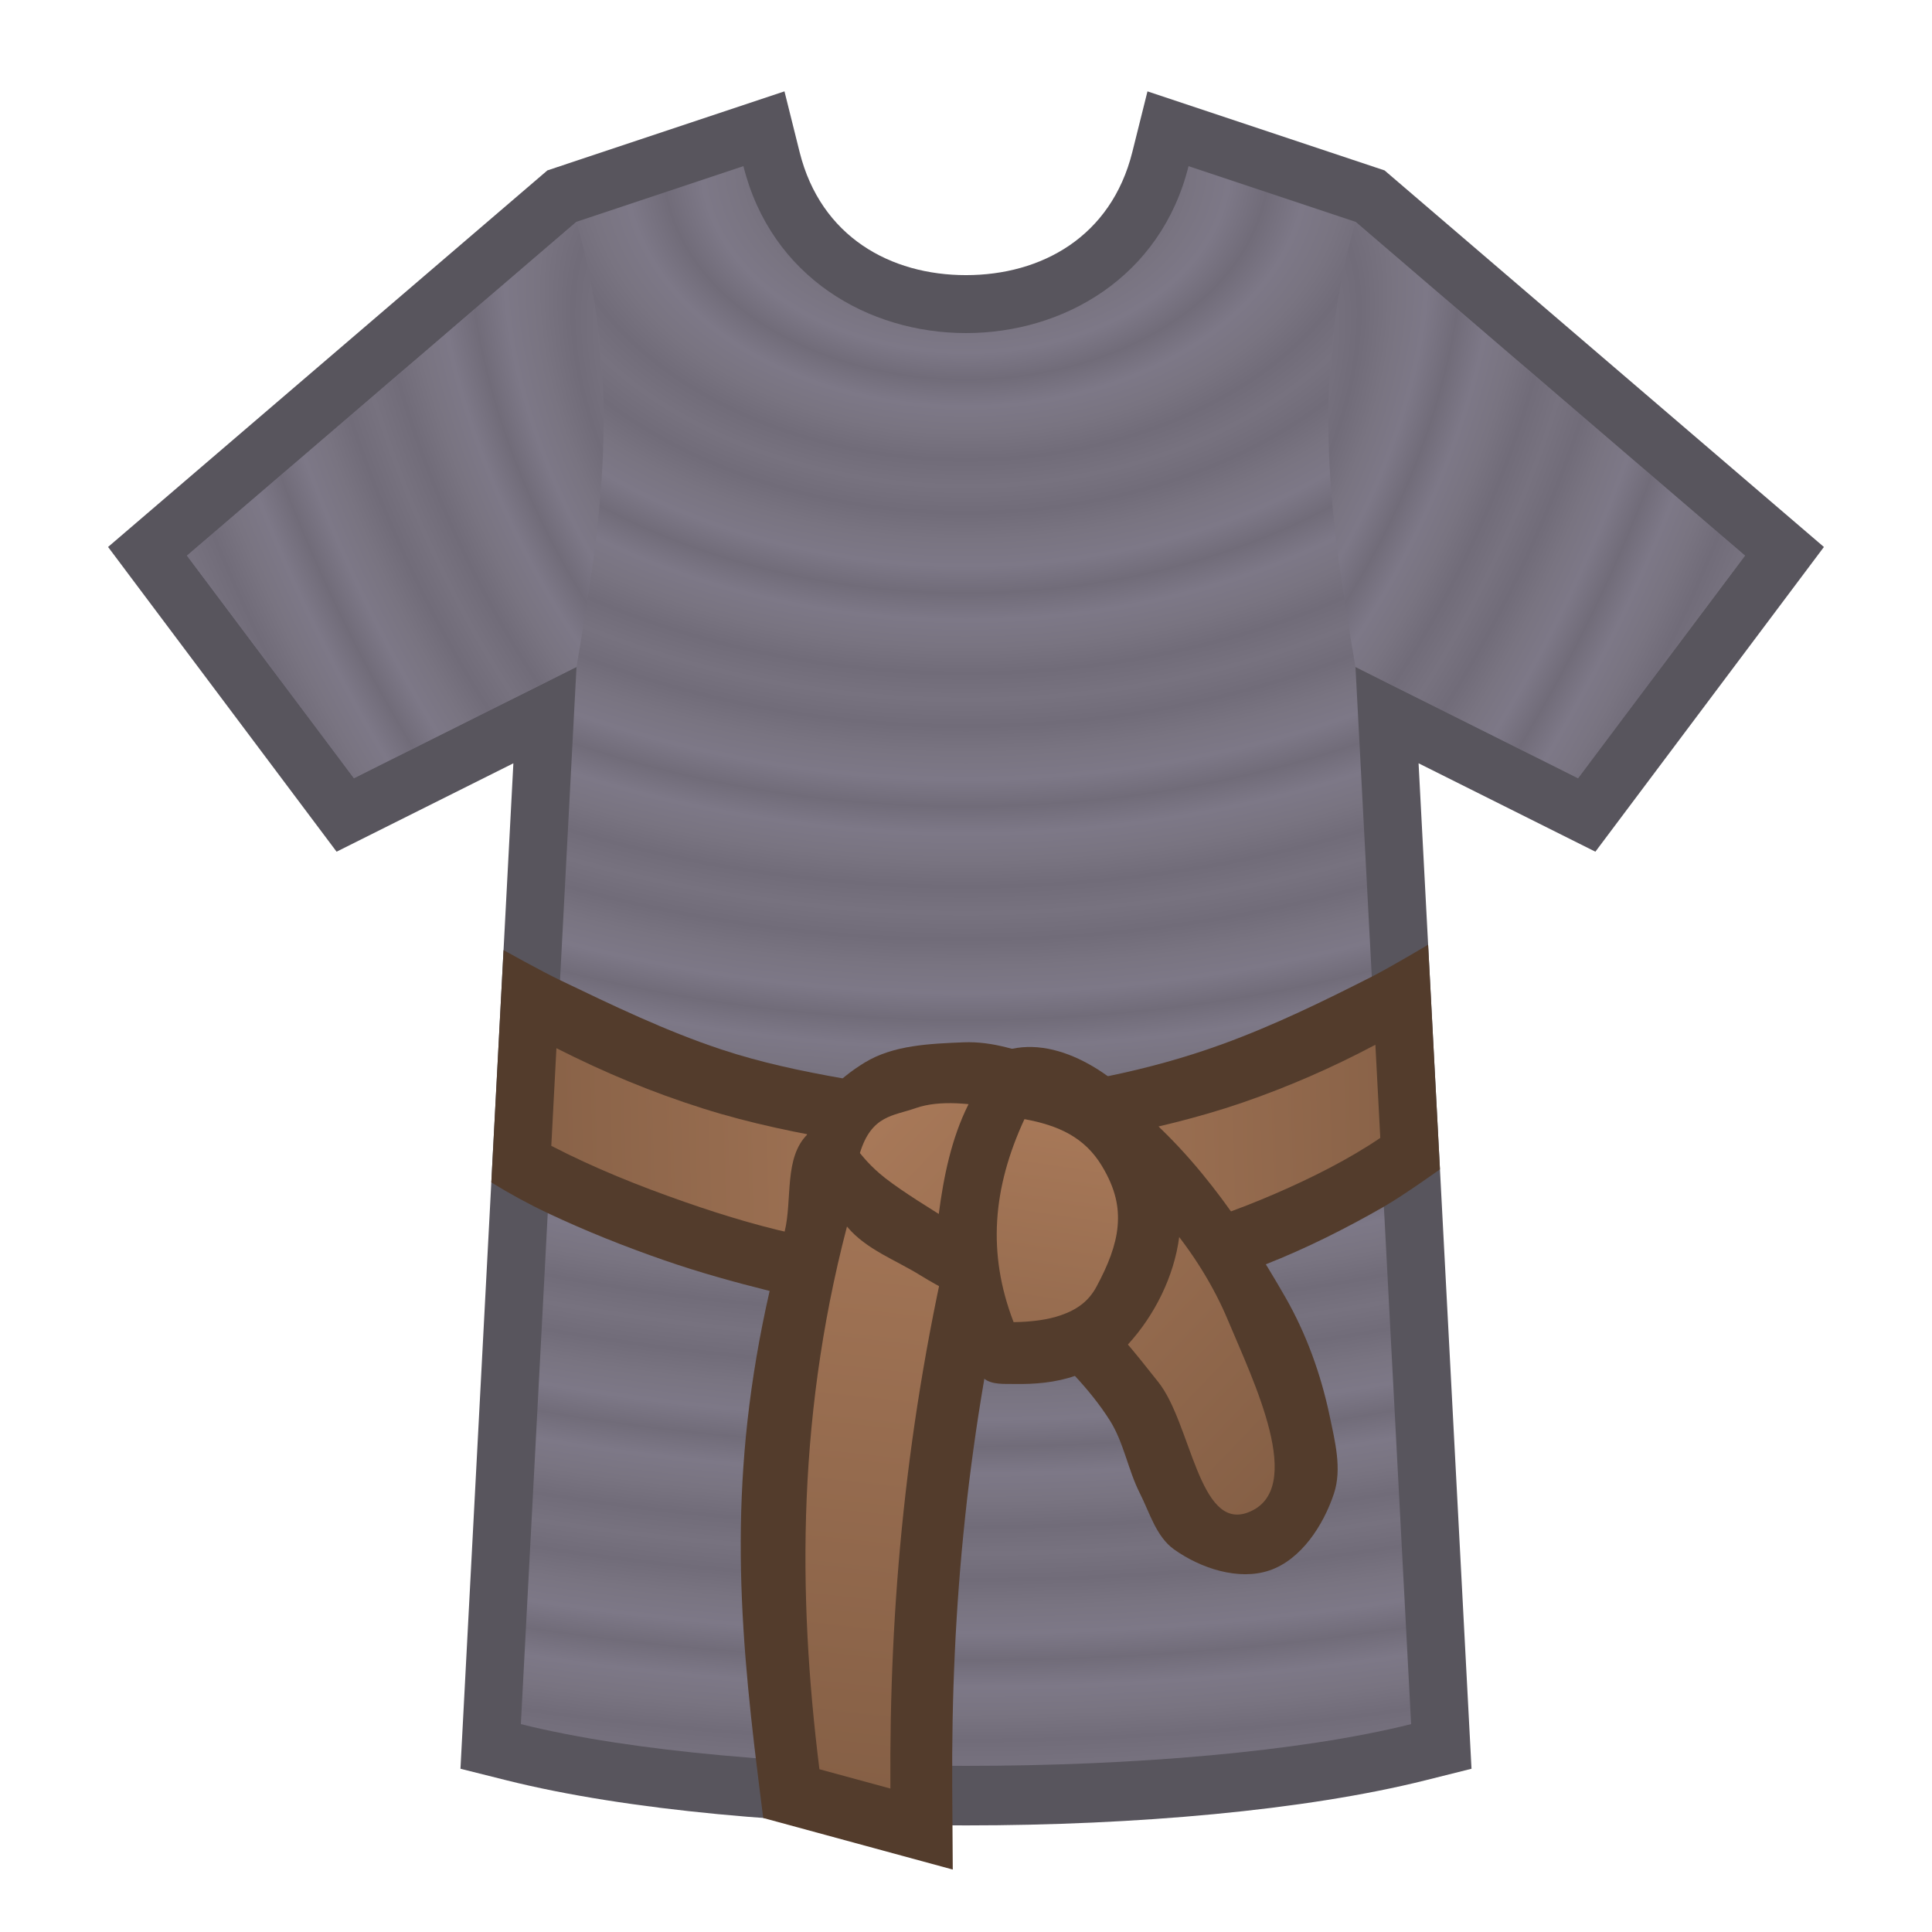 <svg height="500" viewBox="0 0 132.292 132.292" width="500" xmlns="http://www.w3.org/2000/svg" xmlns:xlink="http://www.w3.org/1999/xlink"><linearGradient id="a"><stop offset="0" stop-color="#716c79"/><stop offset=".25" stop-color="#7d7887"/><stop offset=".5" stop-color="#797481"/><stop offset=".75" stop-color="#716c79"/><stop offset="1" stop-color="#77727f"/></linearGradient><radialGradient id="b" cx="-4.323" cy="47.182" gradientTransform="matrix(0 .137 -.194 0 75.296 11.971)" gradientUnits="userSpaceOnUse" r="53.34" spreadMethod="reflect" xlink:href="#a"/><radialGradient id="c" cx="68.815" cy="62.666" gradientTransform="matrix(-.127 .064 -.122 -.244 67.324 40.402)" gradientUnits="userSpaceOnUse" r="53.34" spreadMethod="reflect" xlink:href="#a"/><linearGradient id="d"><stop offset="0" stop-color="#a77858"/><stop offset="1" stop-color="#866046"/></linearGradient><linearGradient id="e" gradientUnits="userSpaceOnUse" spreadMethod="reflect" x1="66.146" x2="98.057" xlink:href="#d" y1="65.624" y2="64.688"/><linearGradient id="f" gradientUnits="userSpaceOnUse" x1="59.116" x2="85.445" xlink:href="#d" y1="78.342" y2="103.567"/><linearGradient id="g" gradientUnits="userSpaceOnUse" x1="66.146" x2="60.97" xlink:href="#d" y1="75.627" y2="122.52"/><linearGradient id="h" gradientUnits="userSpaceOnUse" x1="70.149" x2="66.146" xlink:href="#d" y1="76.632" y2="103.349"/><radialGradient id="i" cx="68.815" cy="62.666" gradientTransform="matrix(.127 .064 .122 -.244 64.967 40.402)" gradientUnits="userSpaceOnUse" r="53.34" spreadMethod="reflect" xlink:href="#a"/><g><path d="m53.716 6.256-16.234 5.412-30.082 25.785 2.23 2.975 13.418 17.891 12.105-6.053-3.623 68.848 3.172.795c16.448 4.112 46.437 4.112 62.885 0l3.174-.795-3.625-68.848 12.107 6.053 15.648-20.865-30.084-25.785-16.234-5.412-1.039 4.158c-1.452 5.808-6.233 8.424-11.389 8.424s-9.939-2.616-11.391-8.424z" fill="#58555d" stroke-linecap="round"/><path d="m12.805 38.047 11.43 15.24 15.24-7.62-3.81 72.39c15.24 3.81 45.72 3.81 60.96 0l-3.81-72.39 15.24 7.62 11.43-15.24-26.67-22.86-11.43-3.81c-3.81 15.24-26.67 15.24-30.48 0l-11.43 3.81z" fill="url(#b)" stroke-linecap="round" stroke-width="7.938"/><path d="m39.475 15.187-26.67 22.86 11.43 15.24 15.24-7.62c1.629-9.62 3.205-19.148 0-30.48z" fill="url(#c)"/><path d="m92.815 15.187 26.67 22.86-11.43 15.24-15.24-7.62c-1.629-9.62-3.205-19.148 0-30.48z" fill="url(#i)"/><g transform="translate(-.001)"><path d="m97.791 64.688s-2.54 1.519-3.859 2.189c-3.339 1.696-6.72 3.345-10.241 4.624-2.548.926-5.177 1.647-7.833 2.192-2.964.609-6.58 1.16-8.999 1.196-2.411.036-6.132-.516-9.159-1.048-2.799-.492-5.595-1.082-8.292-1.976-3.809-1.262-7.443-3.017-11.061-4.752-1.316-.631-3.866-2.055-3.866-2.055l-.837 15.906c1.234.763 2.538 1.475 3.863 2.101 2.597 1.227 5.273 2.293 7.987 3.234 2.364.82 4.779 1.492 7.206 2.097 1.353.337 2.715.654 4.096.852 4.138.592 8.324 1.131 12.501.992 3.474-.116 6.926-.754 10.318-1.515 2.402-.539 4.773-1.252 7.064-2.154 2.789-1.098 5.481-2.453 8.082-3.945 1.334-.765 3.84-2.557 3.84-2.557z" fill="#533c2c"/><path d="m55.472 84.711c-2.916-.571-5.777-1.429-8.582-2.408-3.12-1.089-6.178-2.309-9.14-3.843l.352-6.685c3.329 1.688 6.582 3.033 10.028 4.125 3.275 1.038 6.661 1.722 10.049 2.287 2.892.482 5.814.978 8.745.934 2.942-.044 5.858-.634 8.745-1.201 3.174-.624 6.34-1.365 9.399-2.416 3.132-1.077 6.143-2.391 9.111-3.965l.336 6.377c-2.112 1.441-4.707 2.746-7.202 3.824-2.556 1.105-5.198 2.051-7.909 2.69-3.941.929-7.988 1.591-12.037 1.635-3.99.043-7.978-.587-11.894-1.354z" fill="url(#e)"/><path d="m55.293 77.671c-1.625 1.602-1.024 4.448-1.564 6.664-.331 1.357-.726 2.739-1.028 4.062-2.829 12.392-2.181 22.138-.792 33.272l.352 2.816 12.98 3.531-.037-5.578c-.084-12.366 1.039-24.502 4.186-37.72l.761-8.087s-2.629-.941-4.003-1.005c-1.741-.081-3.454.476-5.167.796-1.908.356-4.305-.114-5.687 1.248z" fill="#533c2c"/><path d="m58.336 82.723c1.664.345 5.469.88 6.934 1.015-3.231 13.57-4.386 26.088-4.3 38.731l-4.86-1.322c-1.494-11.974-1.575-24.714 2.227-38.423z" fill="url(#g)" stroke-width="8.467"/><path d="m65.98 71.371c-2.3.097-4.801.186-6.766 1.385-1.792 1.094-3.666 2.83-3.946 4.911-.308 2.289 1.276 4.586 2.76 6.355 1.286 1.532 3.305 2.257 5.006 3.311 2.743 1.7 5.867 2.824 8.375 4.855.771.624 1.522 1.294 2.197 2.026.879.952 1.708 1.967 2.397 3.06.954 1.514 1.235 3.368 2.043 4.965.679 1.342 1.122 2.979 2.346 3.854 1.816 1.297 4.426 2.159 6.539 1.439 2.165-.737 3.688-3.087 4.41-5.258.562-1.688.07-3.587-.295-5.328-.593-2.833-1.598-5.623-3.039-8.133-3.001-5.226-6.588-10.424-11.439-14-2.211-1.63-4.978-2.409-7.639-3.092-.959-.246-1.96-.391-2.949-.35z" fill="#533c2c"/><path d="m65.27 83.738c-1.574-.979-3.428-2.115-4.642-3.059-1.059-.824-1.615-1.58-1.746-1.725.796-2.599 2.276-2.532 3.816-3.075 1.709-.603 3.979-.279 5.438 0 2.091.399 4.218 1.098 5.938 2.353 4.254 3.104 8.001 7.348 10.026 12.209 1.692 4.06 5.419 11.599 1.345 13.126-3.354 1.257-3.883-6.098-6.125-8.925-1.612-2.032-3.23-4.114-5.246-5.746-2.644-2.14-5.915-3.363-8.804-5.159z" fill="url(#f)" stroke-width="8.467"/><path d="m80.746 84.706c.333-2.546.104-5.502-1.418-7.57-2.242-3.049-6.329-6.107-10.031-5.32-1.582.337-2.267 2.375-2.991 3.822-1.157 2.312-1.688 4.923-2.024 7.487-.214 1.634-.356 3.339.019 4.944.535 2.292 1.218 4.933 3.102 6.344.558.418 1.365.34 2.062.353 1.393.026 2.826-.096 4.142-.553 1.327-.46 2.678-1.11 3.626-2.147 1.835-2.006 3.16-4.665 3.513-7.36z" fill="#533c2c"/><path d="m70.149 76.632c2.325.427 4.118 1.241 5.298 3.196.955 1.581 1.196 2.854 1.081 4.144-.115 1.29-.643 2.642-1.448 4.135-.522.968-1.286 1.548-2.412 1.944-.897.316-2.02.465-3.261.482-1.821-4.72-1.428-9.214.742-13.901z" fill="url(#h)" stroke-width="8.467"/></g></g></svg>